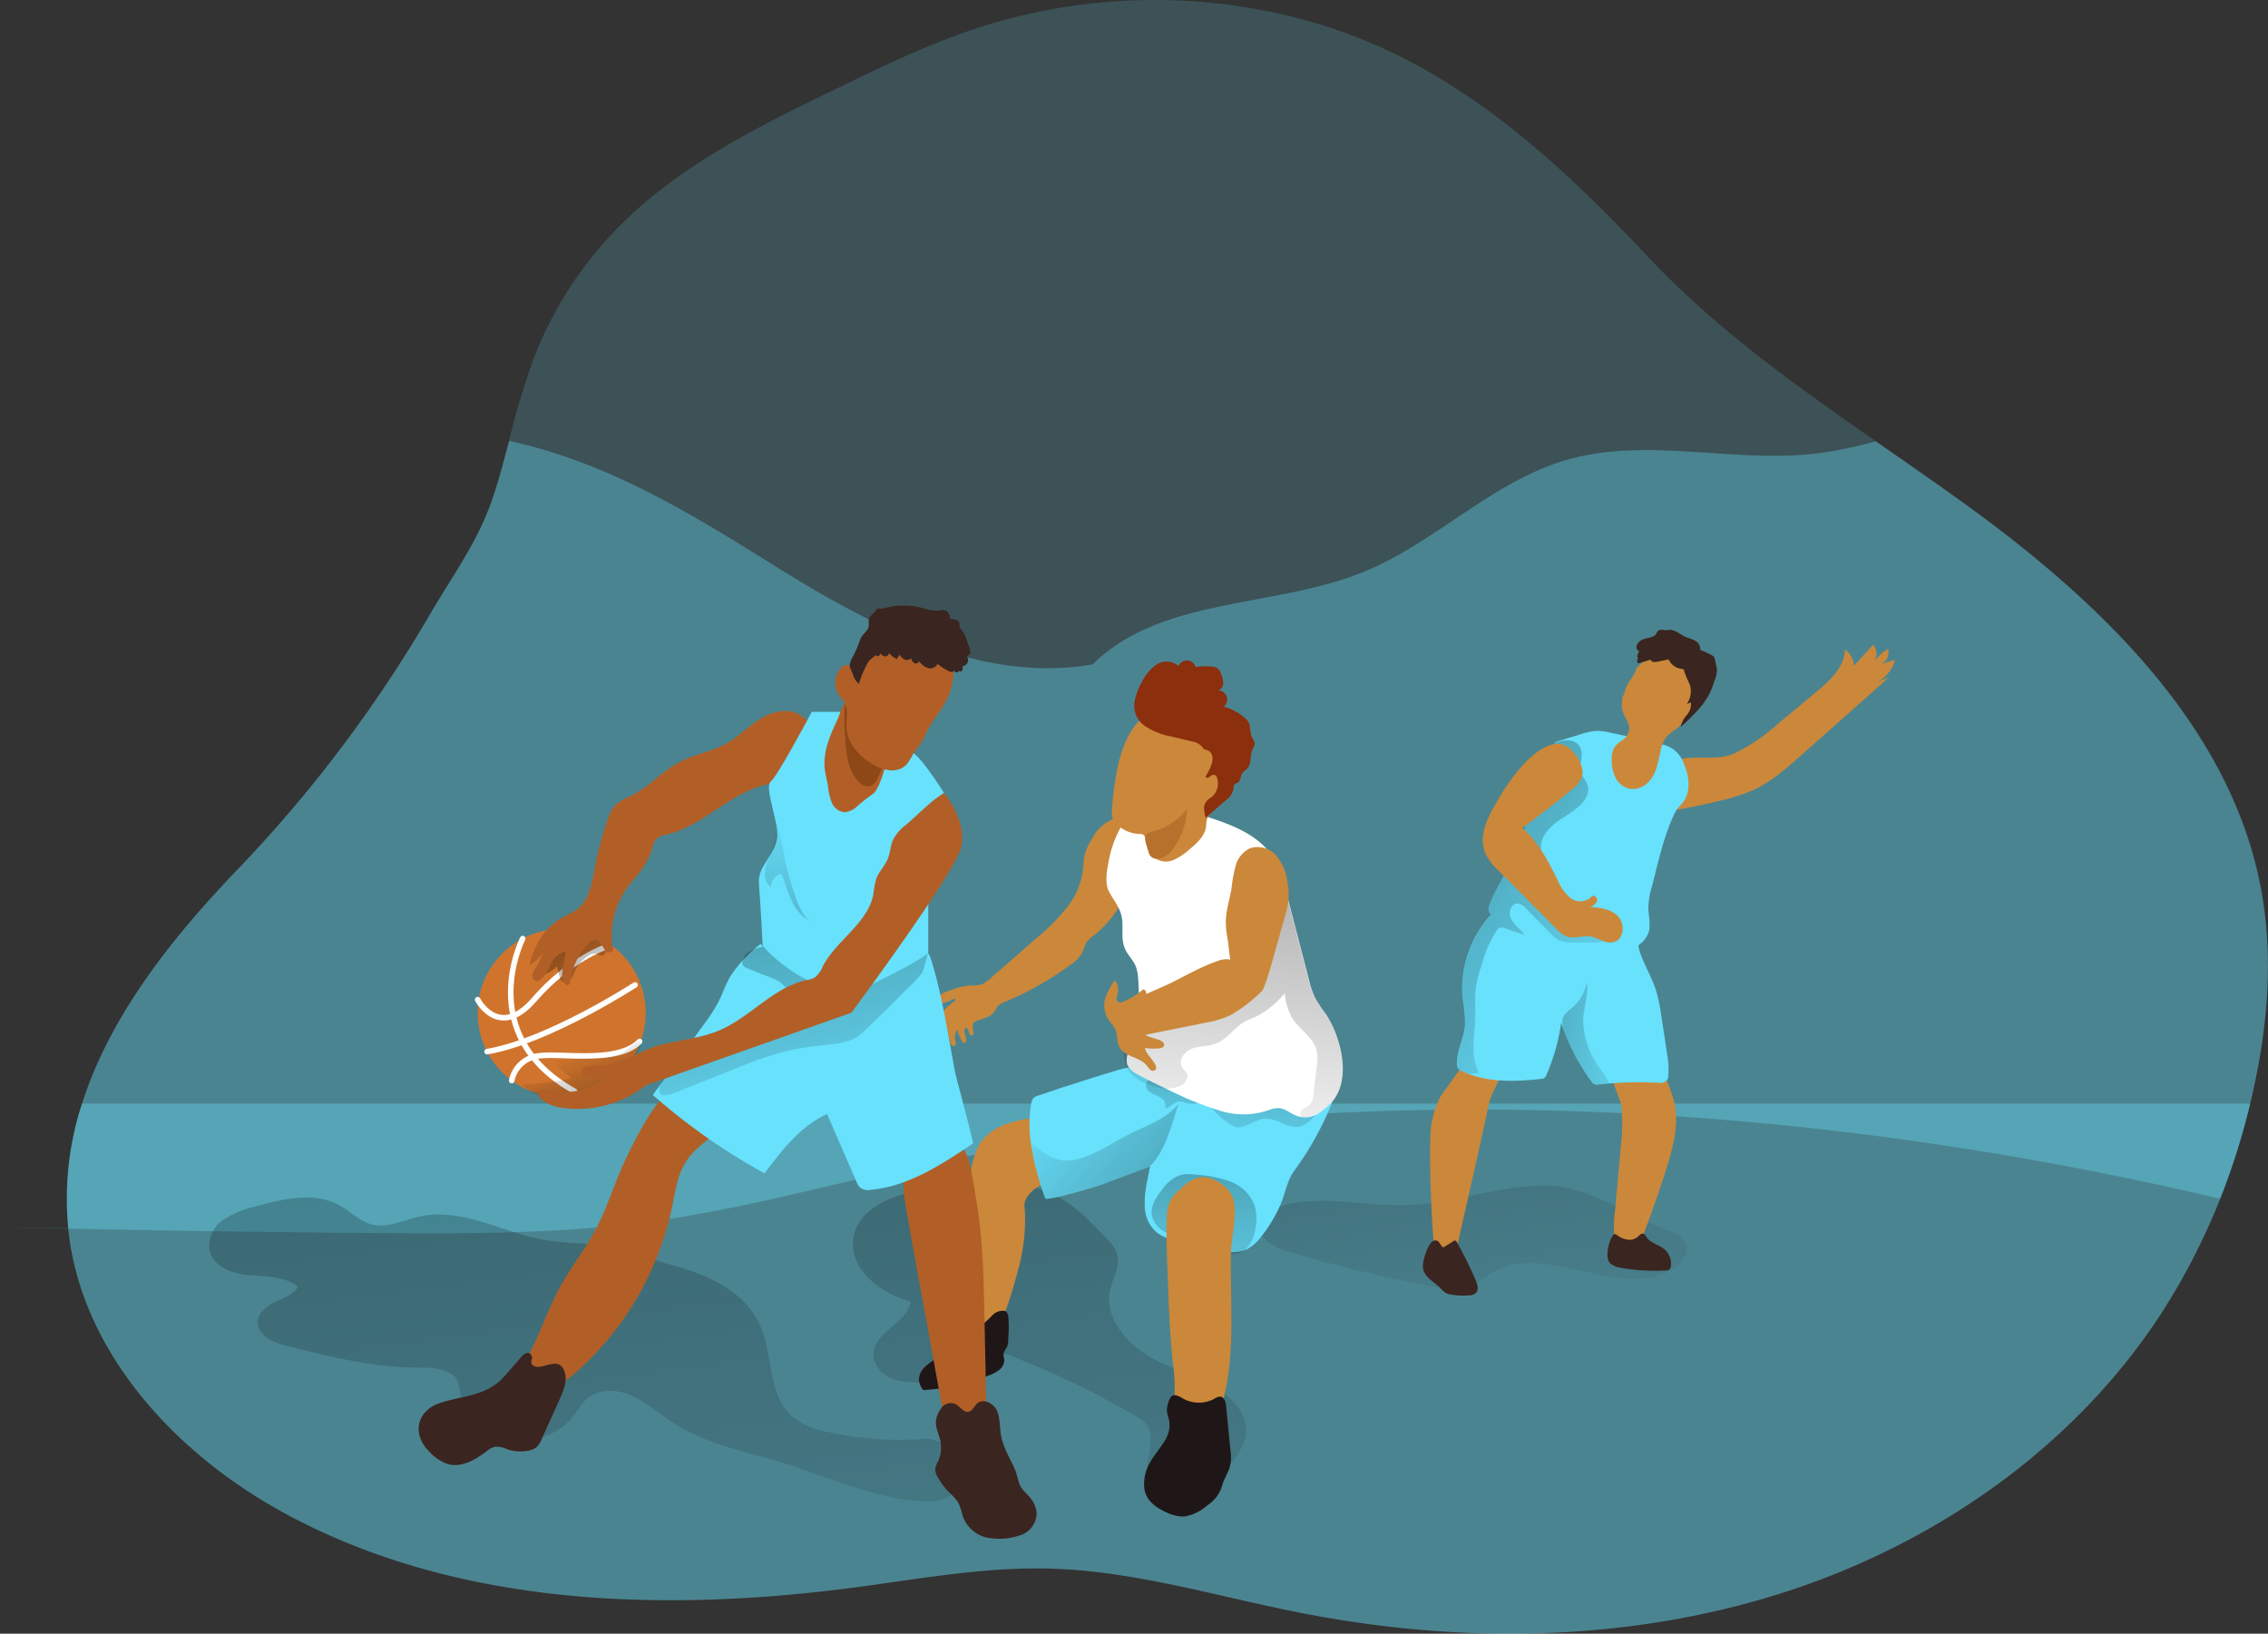 <svg id="Layer_1" data-name="Layer 1" xmlns="http://www.w3.org/2000/svg" xmlns:xlink="http://www.w3.org/1999/xlink" viewBox="0 0 408.07 293.92"><rect x="0" y="0" width="408.07" height="293.92" fill="#333333" stroke="none"/><defs><linearGradient id="linear-gradient" x1="241.86" y1="210.69" x2="262.98" y2="70.47" gradientTransform="matrix(1, 0, 0, -1, 0, 352)" gradientUnits="userSpaceOnUse"><stop offset="0.01"/><stop offset="0.08" stop-opacity="0.69"/><stop offset="0.21" stop-opacity="0.32"/><stop offset="1" stop-opacity="0"/></linearGradient><linearGradient id="linear-gradient-2" x1="161.07" y1="248.05" x2="193.73" y2="-6.48" xlink:href="#linear-gradient"/><linearGradient id="linear-gradient-3" x1="78.38" y1="237.22" x2="111" y2="-17.02" xlink:href="#linear-gradient"/><linearGradient id="linear-gradient-4" x1="218.27" y1="149.35" x2="214.2" y2="108.94" xlink:href="#linear-gradient"/><linearGradient id="linear-gradient-5" x1="210.2" y1="128.79" x2="210.01" y2="80.92" xlink:href="#linear-gradient"/><linearGradient id="linear-gradient-6" x1="219.34" y1="183.38" x2="213.63" y2="110.29" xlink:href="#linear-gradient"/><linearGradient id="linear-gradient-7" x1="127.52" y1="181.96" x2="142.09" y2="110.83" xlink:href="#linear-gradient"/><linearGradient id="linear-gradient-8" x1="102.04" y1="120.85" x2="97.25" y2="134.27" xlink:href="#linear-gradient"/><linearGradient id="linear-gradient-9" x1="92.67" y1="155.92" x2="105.63" y2="141.37" xlink:href="#linear-gradient"/><linearGradient id="linear-gradient-10" x1="216.24" y1="96.91" x2="179.45" y2="128.07" xlink:href="#linear-gradient"/><linearGradient id="linear-gradient-11" x1="135.88" y1="130.16" x2="134.76" y2="179.72" xlink:href="#linear-gradient"/><linearGradient id="linear-gradient-12" x1="235.71" y1="182.41" x2="292.4" y2="141.49" xlink:href="#linear-gradient"/><linearGradient id="linear-gradient-13" x1="255.86" y1="142.28" x2="292.84" y2="134.58" xlink:href="#linear-gradient"/></defs><title>6</title><path d="M398.82,225.29q-.22,1-.48,2.07a128,128,0,0,1-5.4,17.1,115.6,115.6,0,0,1-10.38,20.3c-15.79,24.48-41.17,42.08-69,50.81s-57.85,9-86.43,3.32c-14.94-2.95-29.69-7.5-44.91-7.89-11.52-.3-23,1.8-34.38,3.32-35.08,4.68-72.46,3.54-103.49-13.46C24.9,290.2,8,271.93,5.76,249.86v-.08a54.94,54.94,0,0,1,2.48-22.45c5.06-15.9,16.37-30,27.78-41.89A243.19,243.19,0,0,0,71,139c4.32-7.37,8.77-13.21,11.42-21.58,1-3.07,1.8-6.19,2.63-9.3a147.64,147.64,0,0,1,4.47-14.86A68.67,68.67,0,0,1,105,69.42c10.93-11,25.21-18,39.2-24.77,8.19-4,16.41-7.94,25.05-10.78a103.18,103.18,0,0,1,61.54-.74,93.47,93.47,0,0,1,16,6.54C263.34,48.27,277.1,61.28,290,75c12.12,12.92,26.56,23.14,41.07,33.24,6.37,4.43,12.76,8.84,19,13.44,23,17.08,45.14,39,50.32,67.24C402.55,200.93,401.5,213.37,398.82,225.29Z" transform="translate(6.52 -28.8)" fill="#68e1fd" opacity="0.18" style="isolation:isolate"/><path d="M398.82,225.29q-.22,1-.48,2.07a128,128,0,0,1-5.4,17.1c-78.08-18.36-160.19-22.19-238.51-5-14.34,3.15-28.56,7-43.1,9-16.58,2.33-33.39,2.31-50.13,2.18q-27.71-.22-55.41-.8c-27.7-.57,0,0,0-.08a54.94,54.94,0,0,1,2.48-22.45c5.06-15.9,16.37-30,27.78-41.89a243.19,243.19,0,0,0,35-46.41c4.32-7.37,8.77-13.21,11.42-21.58,1-3.07,1.8-6.19,2.63-9.3l.47.1c17.86,4,32.68,13.25,48,22.81,17.12,10.65,36.64,20.71,56.5,17.3,12.38-12.24,32.69-10.07,48.81-16.67,12.89-5.27,23.08-16.24,36.45-20.12,14.36-4.16,29.78.55,44.63-1.12a72.22,72.22,0,0,0,11-2.24c6.37,4.43,12.76,8.84,19,13.44,23,17.08,45.14,39,50.32,67.24C402.55,200.93,401.5,213.37,398.82,225.29Z" transform="translate(6.52 -28.8)" fill="#68e1fd" opacity="0.35" style="isolation:isolate"/><path d="M398.34,227.36a121.61,121.61,0,0,1-15.78,37.4c-15.79,24.48-41.17,42.08-69,50.81s-57.85,9-86.43,3.32c-14.94-2.95-29.69-7.5-44.91-7.89-11.52-.3-23,1.8-34.38,3.32-35.08,4.68-72.46,3.54-103.49-13.46-19.47-10.67-36.35-29-38.6-51.05a54.94,54.94,0,0,1,2.48-22.45Z" transform="translate(6.52 -28.8)" fill="#68e1fd" opacity="0.35" style="isolation:isolate"/><path d="M246.41,245.63c-7.78.2-15.82-2.16-23.18.38-1.31.45-2.69,1.18-3.14,2.5-.89,2.62,2.38,4.61,5,5.41a240.37,240.37,0,0,0,27.51,6.6,10.57,10.57,0,0,0,4.23.16c2-.47,3.53-2,5.3-3,9.41-5.38,22.08,4.73,31.75-.17,2-1,3.82-3.38,2.74-5.34a5.17,5.17,0,0,0-3-2c-7-2.57-14.23-7.93-21.68-8.08C263.33,241.91,255,245.41,246.41,245.63Z" transform="translate(6.52 -28.8)" fill="url(#linear-gradient)"/><path d="M201.19,273.36c-4.67-2.48-9.08-7.26-8-12.43.48-2.21,1.94-4.38,1.3-6.54a7.15,7.15,0,0,0-1.86-2.71c-2.58-2.76-5.23-5.55-8.51-7.42-7.09-4-15.87-3.07-23.89-1.64-5.59,1-12.28,3.28-13.2,8.88s4.84,10,10.29,11.46c-.59,3.91-6.52,5.45-6.69,9.4-.09,2,1.58,3.82,3.49,4.55a14.78,14.78,0,0,0,6.06.51l7.06-.39a4.81,4.81,0,0,0,3.4-1.08c1-1,1-2.86,2.31-3.44a3.28,3.28,0,0,1,2.51.27A156.22,156.22,0,0,1,196,282.54c3.88,2.21,4.85,2.49,4.39,6.8-.22,2.11-1.24,3.88.34,5.82,5,6.23,17.64-3.08,16.93-9.56C216.86,278.48,206.34,276.1,201.19,273.36Z" transform="translate(6.52 -28.8)" fill="url(#linear-gradient-2)"/><path d="M160,287.64a59,59,0,0,1-17.63-1.24,14.23,14.23,0,0,1-6.34-2.73c-4.42-3.85-3.41-10.92-5.74-16.3-2.77-6.4-9.66-9.28-16-11-3.35-.89-6.47-2.45-9.82-3.14-4.31-.89-8.77-.59-13.1-1.37C83.83,250.5,76.52,246,69,247.66c-2.89.63-5.79,2.16-8.66,1.42-2.15-.56-3.77-2.31-5.71-3.39-4.59-2.56-10.27-1.21-15.33.21a16.67,16.67,0,0,0-5.74,2.43,5.64,5.64,0,0,0-2.37,5.44c.68,3,4.21,4.21,7.23,4.46s6.39.14,8.68,2.14c-1,1.37-2.67,2-4.17,2.7s-3.05,2-3.08,3.65c0,2.38,2.79,3.6,5.1,4.19,7.69,1.93,15.47,3.88,23.4,3.94,2.45,0,5.2,0,7,1.66,1.12,1.08,2.42,11.34.8,11.08,7.34,1.15,16.28,1.7,20.7-4.27a22.54,22.54,0,0,1,2-2.66c2.06-2,5.46-2,8.12-.84s4.84,3.1,7.24,4.7c5.11,3.39,11.15,5,17.07,6.57,8.63,2.28,20.8,8.13,29.67,7.81C169.52,298.63,166.83,287.64,160,287.64Z" transform="translate(6.52 -28.8)" fill="url(#linear-gradient-3)"/><path d="M180.89,229.45c-1.57.45-3.23.71-4.82,1.11-2.89.72-5.52,2.19-6.81,5a17.6,17.6,0,0,0-1.2,4.61,87.92,87.92,0,0,0-.31,25.25,23.55,23.55,0,0,1,.27,2.65c0,1.07,0,2.44.84,2.66a1.53,1.53,0,0,0,1.08-.26,13.14,13.14,0,0,0,2.28-1.56,3.79,3.79,0,0,0,.75-.8,5.13,5.13,0,0,0,.52-1.05,76.94,76.94,0,0,0,3.08-9.47,33.81,33.81,0,0,0,1.31-11,4.54,4.54,0,0,1,0-1.56c.46-1.61,2.44-3,4-3.48l3.56-1.07a1.81,1.81,0,0,0,1.44-2.53,28.91,28.91,0,0,0-3.14-9.7A12.31,12.31,0,0,1,180.89,229.45Z" transform="translate(6.52 -28.8)" fill="#cb883a"/><path d="M233.37,226.59a55,55,0,0,1-7,12.81c-1.33,1.81-1.59,4-2.49,6.09a26,26,0,0,1-3.51,5.84,7.68,7.68,0,0,1-2.51,2.2,6.08,6.08,0,0,1-2.26.53,17,17,0,0,1-4.38-.39,50.36,50.36,0,0,1-7.13-1.92,8.79,8.79,0,0,1-2.34-1.1,6.31,6.31,0,0,1-2.29-4.55,19,19,0,0,1,.51-5.2c.33-1.74.09-.49.43-2.23l-.26.1c-2.51,1-4.71,1.75-8.24,3.11-.89.34-10.14,3.12-10.36,2.5a51.58,51.58,0,0,1-2.44-9.06,23.68,23.68,0,0,1-.12-7.79c.28-1.54.7-1.41,2.27-1.94,1.42-.48,2.85-1,4.27-1.42,2.86-.93,5.72-1.83,8.6-2.7a20.31,20.31,0,0,1,3.77-.83,8,8,0,0,1,4,.54c2.34,1,4.82.68,7.41.7a176.53,176.53,0,0,1,22.85,1.82,2.2,2.2,0,0,1,1,.3C233.94,224.55,233.71,225.72,233.37,226.59Z" transform="translate(6.52 -28.8)" fill="#68e1fd"/><path d="M206.24,227a4.91,4.91,0,0,0,2.11.41,3.8,3.8,0,0,0,.77-.24,2.34,2.34,0,0,1,1.94.58,18.77,18.77,0,0,1,1.45,1.51,15.61,15.61,0,0,0,2.27,1.78,3.4,3.4,0,0,0,1,.52,2.63,2.63,0,0,0,1.52-.12c1.33-.44,2.53-1.34,3.93-1.37,2.75-.06,4.82,2.83,7.46.73a15.51,15.51,0,0,0,3.61-4.13,8.75,8.75,0,0,1-6.53,1.05,50.54,50.54,0,0,1-6.48-2,71.82,71.82,0,0,0-11.43-2.37c-1.4-.21-2.77-.62-4.18-.8a6.05,6.05,0,0,0-2.08,0c-.5.13-1.57.5-1.82.94a1.48,1.48,0,0,0,.66,1.82c.58.41,1.29.58,1.89,1a1.57,1.57,0,0,1,.8,1.78c.76.17,1.31-.75,2.05-1A1.92,1.92,0,0,1,206.24,227Z" transform="translate(6.52 -28.8)" fill="url(#linear-gradient-4)"/><path d="M219.19,245.6a7.48,7.48,0,0,0-4.43-4.26,21.92,21.92,0,0,0-6.2-1.21,7.27,7.27,0,0,0-2.75.08,7,7,0,0,0-3.26,2.66c-1.06,1.34-2.12,2.94-1.82,4.62a4.42,4.42,0,0,0,2.44,3,17.12,17.12,0,0,0,3.77,1.22c2.52.64,6.52,3.25,9.14,2.64C219.37,253.58,220.07,248.21,219.19,245.6Z" transform="translate(6.52 -28.8)" fill="url(#linear-gradient-5)"/><path d="M204.5,273.91a30.78,30.78,0,0,1,.17,7.79c-.2,1.33-.59,2.75,0,4,.86,1.91,3.67,2.21,5.42,1.06s2.63-3.23,3.23-5.24c1.7-5.8,1.78-11.89,1.69-17.89,0-3-.13-6.07-.07-9.1.05-2.82.83-5.54.68-8.37a6.09,6.09,0,0,0-.42-2.15,6,6,0,0,0-3-2.8,5.18,5.18,0,0,0-2.53-.65,6.42,6.42,0,0,0-3.62,2,7.83,7.83,0,0,0-2,2.25,7.92,7.92,0,0,0-.64,3.4c-.16,4.07.13,8.22.26,12.32Q203.84,267.22,204.5,273.91Z" transform="translate(6.52 -28.8)" fill="#cb883a"/><path d="M204.23,280a1.2,1.2,0,0,1,1.06-.11,5.7,5.7,0,0,1,1.1.56,5.89,5.89,0,0,0,5.59,0,1.88,1.88,0,0,1,1.06-.38c.73.07,1,1,1.06,1.74l.77,8a7.07,7.07,0,0,1-.14,3c-.43,1.25-1.12,2.24-1.44,3.54a6.28,6.28,0,0,1-2.59,3.28,8.24,8.24,0,0,1-4.06,2,6.83,6.83,0,0,1-3.26-.73c-1.86-.82-3.71-2.11-4-4.26a7.51,7.51,0,0,1,1-4.68c1.46-2.72,4.24-4.63,3.36-8a8.44,8.44,0,0,1-.31-1.32,4.66,4.66,0,0,1,.38-1.84,1.85,1.85,0,0,1,.36-.66Z" transform="translate(6.52 -28.8)" fill="#1f1717"/><path d="M193.66,176.19a7.44,7.44,0,0,0-3.59,3.35,10.28,10.28,0,0,0-1.47,3.21c-.21.94-.19,1.92-.31,2.87a13.15,13.15,0,0,1-2.41,5.87,35.67,35.67,0,0,1-6.1,6.24l-3.39,3-4.13,3.58a10.22,10.22,0,0,1-1.91,1.49,5,5,0,0,1-2.21.28,10.78,10.78,0,0,0-3.22.74,9.91,9.91,0,0,0-3.49,1.76.37.37,0,0,0-.17.29c0,.13.14.23.27.28a2.7,2.7,0,0,0,1.73.09,7,7,0,0,0,1.64-.66c.16-.08.39-.13.47,0s-.05.27-.16.36a13.72,13.72,0,0,0-2,1.73,1.86,1.86,0,0,0-.25.6,7.8,7.8,0,0,0-.75,2.46,6.7,6.7,0,0,0,.58,3.12.55.55,0,0,0,.26.32c.21.09.45-.12.5-.35a1.79,1.79,0,0,0-.07-.69,4.63,4.63,0,0,1,.41-2.29,14.48,14.48,0,0,0,.55,2.43,1.07,1.07,0,0,0,.42.67.36.36,0,0,0,.25.06.44.44,0,0,0,.34-.41,2.82,2.82,0,0,0-.09-.57,2.86,2.86,0,0,1,.32-2,9.23,9.23,0,0,0,.91,2.12c.09.15.21.31.38.31a.35.35,0,0,0,.32-.29,1.14,1.14,0,0,0,0-.45L167,214.4a.94.94,0,0,1,0-.41.33.33,0,0,1,.28-.26c.19,0,.3.2.38.37l.27.66a.52.52,0,0,0,.23.31.35.35,0,0,0,.44-.22,1.28,1.28,0,0,0,0-.55l-.09-.7a1.23,1.23,0,0,1,0-.54c.17-.53,1.35-.79,1.83-1a4,4,0,0,0,2.1-1.26,9.12,9.12,0,0,1,.6-1,3,3,0,0,1,1.21-.74,57.59,57.59,0,0,0,11.8-6.65,6.49,6.49,0,0,0,2.19-2.29,15.69,15.69,0,0,1,.77-1.85,6.13,6.13,0,0,1,1.57-1.39,20.39,20.39,0,0,0,4.26-4.95,23.53,23.53,0,0,0,2.79-4.87,23.39,23.39,0,0,0,1.06-5.17c.18-1.42,1.21-4.2-.17-5.37C197.46,175.59,194.91,175.77,193.66,176.19Z" transform="translate(6.52 -28.8)" fill="#cb883a"/><path d="M233.13,227.06a10.21,10.21,0,0,1-1.32,1.22,8.81,8.81,0,0,1-1.36,1,4.45,4.45,0,0,1-2.82.49,5,5,0,0,1-1-.28c-1.07-.44-2-1.31-3.16-1.34a4.68,4.68,0,0,0-1.52.31,14.11,14.11,0,0,1-9.21.09,59.85,59.85,0,0,1-9.2-3.77l-.28-.13c-1.76-.83-3.51-1.67-5.2-2.63a3.55,3.55,0,0,1-1.78-1.7,3.94,3.94,0,0,1,.33-2.53,29.43,29.43,0,0,0,1.19-4.42,30.16,30.16,0,0,0,.44-8.74,7.19,7.19,0,0,0-.39-1.94c-.48-1.2-1.53-2.11-2-3.31-.63-1.51-.32-3.23-.44-4.86-.18-2.39-1.52-3.52-2.47-5.49-.69-1.45-.31-3.6,0-5.19a19.94,19.94,0,0,1,5.22-10.32,3,3,0,0,1,1.55-1,3.15,3.15,0,0,1,1.49.22l8.73,2.77c4.72,1.5,9.82,3.27,12.54,7.42a22.11,22.11,0,0,1,2.47,6.52l.06.24q2,7.71,4,15.42a16.82,16.82,0,0,0,1.09,3.23,28.44,28.44,0,0,0,2,3C234.71,215.32,236.75,222.88,233.13,227.06Z" transform="translate(6.52 -28.8)" fill="#fff"/><path d="M233.13,227.06a10.21,10.21,0,0,1-1.32,1.22,8.81,8.81,0,0,1-1.36,1,4.45,4.45,0,0,1-2.82.49.68.68,0,0,1-.18-.29,1.15,1.15,0,0,1,.59-1.22,6,6,0,0,0,1.2-.81,3,3,0,0,0,.56-1.68c.2-1.7.4-3.4.59-5.1a7.92,7.92,0,0,0,0-2.83c-.58-2.49-3.25-3.86-4.54-6.07a12.09,12.09,0,0,1-1.22-4.28,17,17,0,0,1-4.73,4c-.82.41-1.7.68-2.49,1.13-1.89,1.09-3.15,3.16-5.19,3.94-1.34.53-2.86.41-4.22.89s-2.58,2.05-1.87,3.31c.34.59,1.07,1.06,1,1.74-.2,1.67-2.25,2.17-3.89,2.14a6.24,6.24,0,0,1-1.36-.16c-2.12-.55-4.36-1.4-5.51-3.4a7.52,7.52,0,0,1-.17-6.11,2.54,2.54,0,0,1,.64-1.14,2.6,2.6,0,0,1,.94-.47l.34-.09c7.71-2,15.54-5.47,20-12.07,2.5-3.7,3.86-8.26,6.81-11.52q2,7.71,4,15.42a16.82,16.82,0,0,0,1.09,3.23,28.44,28.44,0,0,0,2,3C234.71,215.32,236.75,222.88,233.13,227.06Z" transform="translate(6.52 -28.8)" fill="url(#linear-gradient-6)"/><path d="M214.25,197.12c.05.35.11.71.18,1.06s.32,3.22.44,3.25a4.42,4.42,0,0,0-2.46.32c-3.63,1.26-6.76,3.33-10.28,4.82-2.13.91-4.21,1.89-6.26,3a3.19,3.19,0,0,0-1.18.87,2.77,2.77,0,0,0,0,2.62c.41,1,.84,1.83,2,2.07a7.59,7.59,0,0,0,3-.18l10.57-2.13a18.37,18.37,0,0,0,4.59-1.36,27.76,27.76,0,0,0,5.72-4.4c.7-.95,2.37-7.25,2.69-8.39l1.38-4.88a17.65,17.65,0,0,0,.68-3.13,12.48,12.48,0,0,0-.18-3.11,9.33,9.33,0,0,0-2-4.79,4.46,4.46,0,0,0-4.77-1.34,4.92,4.92,0,0,0-2.57,3.15,28.7,28.7,0,0,0-.75,4.12c-.37,2.18-1.14,4.37-1,6.61A15.32,15.32,0,0,0,214.25,197.12Z" transform="translate(6.52 -28.8)" fill="#cb883a"/><path d="M193,212.36a10,10,0,0,1,1.11,1.55c.5,1.05.26,2.36.84,3.38,1,1.7,3.6,1.66,4.83,3.18a3.9,3.9,0,0,0,.67.79.7.7,0,0,0,.94,0,.8.8,0,0,0,0-.79c-.48-1.14-1.64-1.93-1.91-3.13a10.57,10.57,0,0,0,2.45.08c.4,0,.89-.16,1-.55s-.36-.77-.78-.93c-1.19-.46-2.64-.61-3.4-1.64l4-2.71a1.25,1.25,0,0,0,.72-1c0-.47-.67-.8-1.21-.8-1.68,0-3.15,1.22-4.83,1.31a7.81,7.81,0,0,1,1.67-1.91c.57-.63.93-1.66.35-2.29a.33.33,0,0,0-.14-.1.42.42,0,0,0-.3.12,12.46,12.46,0,0,1-3.53,2.13,1,1,0,0,1-.63.1.75.75,0,0,1-.46-.76,4.87,4.87,0,0,1,.2-.92,2.87,2.87,0,0,0-.37-2.16c-.33-.51-1.74,2.61-1.83,2.92A4.8,4.8,0,0,0,193,212.36Z" transform="translate(6.52 -28.8)" fill="#cb883a"/><path d="M194.76,166a53.09,53.09,0,0,0-1.18,8.32,4.23,4.23,0,0,0,0,1.42,3.24,3.24,0,0,0,.88,1.39,6.12,6.12,0,0,0,4,1.71,1.17,1.17,0,0,1,.73.15,1,1,0,0,1,.33.47c.54,1.3.71,2.88,1.81,3.75a3.41,3.41,0,0,0,3.23.33,10.19,10.19,0,0,0,2.84-1.84c1.38-1.14,2.86-2.45,3.09-4.23a8.56,8.56,0,0,1,.14-1.24,4.28,4.28,0,0,1,1.13-1.62,14.28,14.28,0,0,0,4-8.18,9,9,0,0,0-3.47-8.12,12,12,0,0,0-5.15-1.78,15.24,15.24,0,0,0-4.86-.09C197.76,157.28,195.79,162,194.76,166Z" transform="translate(6.52 -28.8)" fill="#cb883a"/><path d="M197.63,155a4.41,4.41,0,0,0,1.67,4.29,12.38,12.38,0,0,0,4.88,2l3.81.92a2.87,2.87,0,0,1,1.83,1,1.57,1.57,0,0,0,.3.38,1.5,1.5,0,0,0,.51.15,1.45,1.45,0,0,1,1,1.23,3.23,3.23,0,0,1-.27,1.62,9.63,9.63,0,0,1-1,1.94c.12.28.55.22.8,0a1,1,0,0,1,.82-.34.78.78,0,0,1,.47.53,3.21,3.21,0,0,1-1.07,3.57,2.5,2.5,0,0,0-1.26,1.58c-.06.23.16,2.21.37,2L214,172.8a3.43,3.43,0,0,0,1.44-2.14,1.07,1.07,0,0,1,.2-.8,1.46,1.46,0,0,1,.48-.21c.59-.28.51-1.16.87-1.71.22-.35.62-.55.9-.86.84-.91.42-2.43,1-3.55a2.8,2.8,0,0,0,.32-.73c.1-.58-.38-1.08-.56-1.63-.5-1.59.12-2.1-1.3-3.3a9.84,9.84,0,0,0-3.67-1.94,1.65,1.65,0,0,0-1.12-2.92,1.26,1.26,0,0,0,1-1.19,3.9,3.9,0,0,0-.33-1.65,2.31,2.31,0,0,0-.7-1.13,2,2,0,0,0-1-.31,11.06,11.06,0,0,0-2.93.08,1.63,1.63,0,0,0-3.07-.18,3.29,3.29,0,0,0-4-.24,8.25,8.25,0,0,0-2.71,3.34A10.27,10.27,0,0,0,197.63,155Z" transform="translate(6.52 -28.8)" fill="#8b2f0c"/><path d="M174.88,265.54c-.1-.47-.29-.8-.6-.89a2.57,2.57,0,0,0-2.24.77,15,15,0,0,1-1.8,1.67.74.74,0,0,1-.67.16c-.27-.1-.37-.42-.58-.61a1,1,0,0,0-1.32.24,4.42,4.42,0,0,0-.62,1.34,9.82,9.82,0,0,1-.91,1.69,4.72,4.72,0,0,1-.65.89,6.27,6.27,0,0,1-1.59,1,20.42,20.42,0,0,0-2.28,1.62,9,9,0,0,0-2,1.58,3,3,0,0,0-.78,2.27,3.58,3.58,0,0,0,.56,1.37.47.47,0,0,0,.21.23.62.62,0,0,0,.33,0,37.57,37.57,0,0,0,11.68-2.7,5.85,5.85,0,0,0,1.75-1,2.28,2.28,0,0,0,.81-1.77,3.69,3.69,0,0,1-.13-1.19,4.21,4.21,0,0,1,.55-.94,3.5,3.5,0,0,0,.29-1.72A20.66,20.66,0,0,0,174.88,265.54Z" transform="translate(6.52 -28.8)" fill="#1f1717"/><path d="M160.77,269.76l2.31,12.72a10.93,10.93,0,0,0,1.24,3.94,3.73,3.73,0,0,0,3.45,1.89c2.62-.36,3.23-3.83,3.17-6.47l-.34-16.45c-.14-7.08-.29-14.2-1.55-21.18-.44-2.41-1.07-8.81-3.33-9.86-1.59-.75-6.18.91-7.5,2.05-3.35,2.9-2,8.07-1.35,11.84C158.12,255.42,159.47,262.59,160.77,269.76Z" transform="translate(6.52 -28.8)" fill="#b15f27"/><path d="M106.25,236.93c-2.13,4.35-3.44,9.09-5.74,13.35-1.82,3.37-4.22,6.38-6.08,9.72-3.6,6.47-5.27,14.27-10.73,19.27-.61.56-1.33,1.33-1,2.1s1.33.81,2.12.69c5.12-.76,9.62-3.83,13.4-7.36a55,55,0,0,0,16.21-28.85c.59-2.9,1-6,2.69-8.39,2.45-3.55,7.27-5.23,8.9-9.22a2.86,2.86,0,0,0,.27-1.47c-.41-3-8.54-4.42-10.8-3C111.58,226.15,108.19,232.93,106.25,236.93Z" transform="translate(6.52 -28.8)" fill="#b15f27"/><path d="M168.53,234.54c-5.63,3.78-11.58,7.68-18.33,8.32a2.52,2.52,0,0,1-1.91-.35,2.71,2.71,0,0,1-.69-1.07l-5.31-12.21c-4.76,2.15-8.11,6.49-11.25,10.66a111.37,111.37,0,0,1-20.1-14.09l9.18-12.7a31.08,31.08,0,0,0,2.57-3.95c.79-1.53,1.32-3.19,2.19-4.68a23.82,23.82,0,0,1,5.47-5.86c1.45,2.2,4.52,2.37,7.12,2.79,2.36.37,4.66,1.12,7,1.38,4.7.51,9.1-1,13.47-2.47,2.43-.82,2.61-.45,3.33,2,.65,2.15,1.16,4.34,1.64,6.54.93,4.33,1.62,8.71,2.46,13.06C165.61,223,168.71,234.42,168.53,234.54Z" transform="translate(6.52 -28.8)" fill="#68e1fd"/><path d="M127.93,200.28c-.47.38-1.08,1.49-.82,2.09a1.55,1.55,0,0,0,.9.67l4.33,1.72a6.78,6.78,0,0,1,1.59.8,18.33,18.33,0,0,1,1.84,2c1.29,1.3,3.22,1.87,4.39,3.28-.73-.88-7,1.61-8,1.92-2.77.84-5.46,2-8.16,3.12a30.56,30.56,0,0,0-8.9,4.89c-.93.81-2.94,2.59-3,3.93-.15,2.17,2.85.68,4,.21l10.26-4.06a61,61,0,0,1,9.11-3.07c2.51-.56,5.07-.81,7.62-1.12a11,11,0,0,0,4.39-1.18,11.38,11.38,0,0,0,2-1.66c2.4-2.29,4.79-4.61,7.07-7a19.67,19.67,0,0,0,2.84-3,19,19,0,0,0,1-3.61c-5.44,2.22-11.36,1.32-17,.44C139.57,200,131.33,197.53,127.93,200.28Z" transform="translate(6.52 -28.8)" fill="url(#linear-gradient-7)"/><circle cx="101.06" cy="182.25" r="15.12" fill="#d0742d"/><path d="M87.52,197.66S78.68,215,96.87,225.14" transform="translate(6.52 -28.8)" fill="none" stroke="#fff" stroke-linecap="round" stroke-miterlimit="10"/><path d="M79.42,208.65s3.83,7.32,10.16,0,13-9.51,13-9.51" transform="translate(6.52 -28.8)" fill="none" stroke="#fff" stroke-linecap="round" stroke-miterlimit="10"/><path d="M107.74,206s-15.65,10.15-26.62,12" transform="translate(6.52 -28.8)" fill="none" stroke="#fff" stroke-linecap="round" stroke-miterlimit="10"/><path d="M85.55,223.2a5.58,5.58,0,0,1,4.71-4.42c4.11-.63,14.32,1.46,18.3-2.61" transform="translate(6.52 -28.8)" fill="none" stroke="#fff" stroke-linecap="round" stroke-miterlimit="10"/><path d="M100.25,219.16l-5,.14c-.6,0-1.35.16-1.48.74s.31.89.68,1.21l1.78,1.51a40.06,40.06,0,0,1-8.72,1.11c.86,1.37,2.56,1.95,4.15,2.27a25.27,25.27,0,0,0,4.24.49,11,11,0,0,0,4.54-.63,14,14,0,0,0,3.67-2.5,15.7,15.7,0,0,0,3.39-3.56c.31-.5,1.81-3.48,1-3.77-.49-.18-2.46,1.79-3,2.05A12.41,12.41,0,0,1,100.25,219.16Z" transform="translate(6.52 -28.8)" fill="url(#linear-gradient-8)"/><path d="M93.67,202.68l.54,2a1.52,1.52,0,0,0,.28.62,1.12,1.12,0,0,0,1.57-.12,5.18,5.18,0,0,0,.82-1.56,6.56,6.56,0,0,1,2.43-2.86,1.82,1.82,0,0,1,1.49-.37c.34.1.65.38,1,.36.66,0,.84-.91.83-1.57,0-1-.21-2.23-1.16-2.54a2.11,2.11,0,0,0-1,0c-3.24.52-5.8,2.92-8.06,5.29-.34.36-1.94,1.72-1,2.2A6.25,6.25,0,0,0,93.67,202.68Z" transform="translate(6.52 -28.8)" fill="url(#linear-gradient-9)"/><path d="M89.84,199.3a11.08,11.08,0,0,1,4.79-5.41,19.92,19.92,0,0,0,2.77-1.57c2.1-1.67,2.57-4.6,3.06-7.24a62.25,62.25,0,0,1,2.42-9,6.5,6.5,0,0,1,1.27-2.41A9.29,9.29,0,0,1,107,172c3.18-1.54,5.56-4.41,8.69-6.06,2.73-1.45,5.91-1.92,8.6-3.44,2.28-1.3,4.09-3.29,6.36-4.6s5.39-1.8,7.35-.05c1.06.94,2.58.3,4,.66.65,1.7-.34,3.55-1.38,5q-1.31,1.86-2.78,3.6a7.67,7.67,0,0,1-2,1.81,12,12,0,0,1-3.88.92c-6.81,1.19-11.76,7.52-18.49,9.09a3.68,3.68,0,0,0-2,.91,3.74,3.74,0,0,0-.57,1.35,13.58,13.58,0,0,1-1.93,4c-.79,1.12-1.74,2.11-2.55,3.21a15,15,0,0,0-2.78,10.6c.32.23.11,1-.26,1.12a1,1,0,0,1-1-.33,4.82,4.82,0,0,1-.6-1A1.7,1.7,0,0,0,101,198c-.72-.28-1.47.34-2,.94a12,12,0,0,0-2.59,4.84c-.14.6-.22,1.23-.4,1.82-.07.22-.2.47-.43.46a.46.46,0,0,1-.25-.1c-.86-.61-.76-1.9-.58-2.94l.55-3.06a3.87,3.87,0,0,0-2.33,1.6c-.4.6-.61,1.31-1,2A5.78,5.78,0,0,1,90.76,205a1.21,1.21,0,0,1-.58.33.88.88,0,0,1-.92-1,3.05,3.05,0,0,1,.62-1.44,11.94,11.94,0,0,0,1.22-2.61,7.68,7.68,0,0,1-2.35,2.19A9.94,9.94,0,0,1,89.84,199.3Z" transform="translate(6.52 -28.8)" fill="#b15f27"/><path d="M144.69,156.87h-5.15s-6,11.3-7.35,12.51,1.62,7.48,1.08,10.45-3.51,4.86-3.24,8,.68,11.18.68,11.18,10.11,11.59,20.22,6.6,9.57-5.52,9.57-5.52V180.23l2.83-8.76s-3.65-5.9-5.53-7.2S144.69,156.87,144.69,156.87Z" transform="translate(6.52 -28.8)" fill="#68e1fd"/><path d="M144.18,158.21c-1.28,2.74-2.58,5.64-2.33,8.64.1,1.1.4,2.16.59,3.25a11.82,11.82,0,0,0,.68,3.05,2.78,2.78,0,0,0,2.38,1.78,3.89,3.89,0,0,0,2.25-1.11,28.61,28.61,0,0,1,2.75-2.15c.76-.49,1.61-2.67,2.11-4.44.43-1.52-1.05-4.59-1.15-6.18A8.17,8.17,0,0,0,150,156.6a4.5,4.5,0,0,0-3.59-1.89C145.17,154.82,144.64,157.21,144.18,158.21Z" transform="translate(6.52 -28.8)" fill="#b15f27"/><path d="M145.47,155.41a48.23,48.23,0,0,0,.05,5.89c.18,2.83.47,6.6,2.88,8.53a1.82,1.82,0,0,0,1.8.34,2.66,2.66,0,0,0,1.21-1.41,17.32,17.32,0,0,0,1.19-3.17.85.85,0,0,0,0-.5.68.68,0,0,0-.26-.32c-1.66-1.49-3.93-2.92-4.87-5C146.82,158.34,146.16,156.88,145.47,155.41Z" transform="translate(6.52 -28.8)" fill="#8e4717"/><path d="M156,142a7.38,7.38,0,0,1,8.88,5.46q.08.31.12.63a10.19,10.19,0,0,1-.14,3.44,12.78,12.78,0,0,1-.68,2.34c-1,2.45-2.9,4.42-4.06,6.8a18.56,18.56,0,0,1-.86,1.73c-.42.67-1,1.23-1.4,1.9a14,14,0,0,1-1.21,2,3.69,3.69,0,0,1-3,1.09,7.45,7.45,0,0,1-3.1-1.07c-2.47-1.41-4.63-3.82-4.76-6.67-.07-1.43.35-3-.27-4.25-.3-.63-.84-1.13-1.21-1.74a4,4,0,0,1,.32-4.52,2,2,0,0,1,.8-.62,1.36,1.36,0,0,1,1.67.93,1.4,1.4,0,0,1,0,.5,9.44,9.44,0,0,1,1.36-3.88,7.78,7.78,0,0,1,3-2.42,22.82,22.82,0,0,1,3.65-1.34A2.84,2.84,0,0,1,156,142Z" transform="translate(6.52 -28.8)" fill="#b15f27"/><path d="M149.7,147.9a17.57,17.57,0,0,0-1.68,3.94,3.16,3.16,0,0,1-1-1.49l-.52-1.27a1.6,1.6,0,0,1-.12-.37,1.15,1.15,0,0,1,0-.37,3.52,3.52,0,0,1,.54-1.35,27,27,0,0,0,1.37-3.23c.28-.77,1.42-1.51,1.51-2.33a10.65,10.65,0,0,1,0-1.13c.2-.89,1.26-1.33,1.62-2.17.28.29.76.19,1.15.08a13.62,13.62,0,0,1,7,0,7.27,7.27,0,0,0,2.44.45c.63,0,1.32-.27,1.83.1a1.9,1.9,0,0,1,.57,1.39c.68,0,1.56.13,1.69.8v.52a2.06,2.06,0,0,0,.54.85,6.14,6.14,0,0,1,.87,1.87l.2.59.2.6a1.56,1.56,0,0,1,.13.93.59.59,0,0,1-.68.46h0a1.13,1.13,0,0,1-.75,1.9.79.79,0,0,1,0,.73.38.38,0,0,1-.53.14.39.39,0,0,1-.1-.08.35.35,0,0,1-.42.3,1,1,0,0,1-.49-.34c0,.31-.46.32-.74.19a9.79,9.79,0,0,1-2.16-1.38,1.44,1.44,0,0,1-1.75.74,3.18,3.18,0,0,1-1.62-1.29c.07.37-.46.61-.8.44a1.52,1.52,0,0,1-.61-.93.92.92,0,0,1-1.14.26,2.59,2.59,0,0,1-.94-.86l-.46.78a4.64,4.64,0,0,1-1.45-1.11c.08.38-.37.69-.74.63a1.68,1.68,0,0,1-.91-.66.4.4,0,0,1-.63.49.22.22,0,0,1-.05-.08C150.73,147,150,147.41,149.7,147.9Z" transform="translate(6.52 -28.8)" fill="#3a2520"/><path d="M163.33,171.47s4.18,5,3.1,9.7S146.67,211,146.67,211l-37,13.07a19.8,19.8,0,0,1-14.82,4.07A8.12,8.12,0,0,1,91.44,227c-.69-.45-2-1.71-.46-2.1a3,3,0,0,1,1.4.1,12.94,12.94,0,0,0,9.62-1.8l-3-.77c-.35-.09-.75-.22-.89-.55a.79.79,0,0,1,.29-.89,2,2,0,0,1,.94-.33c.82-.11,1.65-.09,2.47-.15,3.75-.29,6.83-2.76,10.42-3.69s7.32-1.21,10.74-2.67c5.53-2.38,9.67-7.72,15.56-9a5.12,5.12,0,0,0,1.54-.48,4.7,4.7,0,0,0,1.44-2c2.48-4.75,8.14-7.76,9.11-13a17.84,17.84,0,0,1,.5-2.72c.47-1.33,1.58-2.35,2.1-3.66.44-1.08.46-2.3.93-3.37a7.85,7.85,0,0,1,2.3-2.69C158.52,175.49,161,172.84,163.33,171.47Z" transform="translate(6.52 -28.8)" fill="#b15f27"/><path d="M83.77,276.87c.57-.55,1.1-1.16,1.62-1.77l1.87-2.16c.49-.57,1.37-1.17,1.85-.26.34.64-.39,1.15.19,1.7,1.12,1.06,3.48-.78,4.8-.07a2.08,2.08,0,0,1,.85,1c.73,1.65,0,3.54-.75,5.18l-3.27,7.24a4,4,0,0,1-.9,1.42,3.24,3.24,0,0,1-1.42.62,7.38,7.38,0,0,1-3.87-.23,4.68,4.68,0,0,0-2.11-.47,3.61,3.61,0,0,0-1.63.85c-2,1.51-4.46,2.95-6.88,2.3a8,8,0,0,1-3.49-2.36c-3-3-2.25-7.23,2-8.64,4-1.33,7.81-1.17,11.05-4.22Z" transform="translate(6.52 -28.8)" fill="#3a2520"/><path d="M162.67,282.42a2.07,2.07,0,0,1,2.73-1c.84.42,1.43,1.55,2.35,1.37.72-.15,1-1,1.55-1.49,1.11-1,3,0,3.57,1.33s.47,2.9.71,4.36c.36,2.13,1.53,4,2.42,5.95.45,1,.59,2.11,1,3.07s1.45,1.64,2,2.47a4.75,4.75,0,0,1,1,2.73,4.29,4.29,0,0,1-2.44,3.61,11.56,11.56,0,0,1-6.86.53,6.08,6.08,0,0,1-4-3.79,14.35,14.35,0,0,0-.79-2.4,8.82,8.82,0,0,0-1.57-1.77,13.32,13.32,0,0,1-2.13-2.82,2.68,2.68,0,0,1-.45-1.48,3.94,3.94,0,0,1,.51-1.4,5.9,5.9,0,0,0,.45-3.44c-.2-1.09-.7-2.11-.85-3.2A4.14,4.14,0,0,1,162.67,282.42Z" transform="translate(6.52 -28.8)" fill="#3a2520"/><path d="M205.53,227.36c-1.17,3.52-2.35,8.6-5.14,11.23a1.24,1.24,0,0,1-.22.18c-2.51,1-4.71,1.75-8.24,3.11-.89.34-10.14,3.12-10.36,2.5a51.58,51.58,0,0,1-2.44-9.06,2.82,2.82,0,0,1,.14-.64c1.57,1.28,3.25,2.6,5.25,2.87a7.8,7.8,0,0,0,3.29-.33c3.17-.91,5.91-2.9,8.87-4.38C199.81,231.27,203.38,230.13,205.53,227.36Z" transform="translate(6.52 -28.8)" fill="url(#linear-gradient-10)"/><path d="M200.08,181.92a2.35,2.35,0,0,0,.41.91,1.62,1.62,0,0,0,1.33.48,4.3,4.3,0,0,0,3-2.19,13.28,13.28,0,0,0,2.24-6.76,11.87,11.87,0,0,1-4.88,3.61c-.61.27-2.18.54-2.56,1.09S199.89,181.23,200.08,181.92Z" transform="translate(6.52 -28.8)" fill="#b7712c"/><path d="M139.25,194.53A7.52,7.52,0,0,1,136,191c-.72-1.47-1.16-3.06-1.76-4.58-.06-.15-.14-.32-.29-.36a.49.49,0,0,0-.37.08,2.83,2.83,0,0,0-1.42,2.25,3,3,0,0,1-1.07-2.5,8.24,8.24,0,0,1,.68-2.72c.89-2.28,1.92-4.81,1-7.07,1.51,2.86,1.52,6.2,2.38,9.27C135.73,187.31,137.26,193.54,139.25,194.53Z" transform="translate(6.52 -28.8)" fill="url(#linear-gradient-11)"/><path d="M285.24,228.13a32.87,32.87,0,0,1-.15,7.08l-1,11.2a21.61,21.61,0,0,0,0,6.22,1.34,1.34,0,0,0,.28.66,1.37,1.37,0,0,0,.66.3l2.1.54a.71.71,0,0,0,.94-.32.79.79,0,0,0,.06-.22q2.81-7.07,5.1-14.32c1.21-3.81,2.32-7.83,1.58-11.76a26.19,26.19,0,0,0-2.55-6.56,1.2,1.2,0,0,0-.5-.61,1.16,1.16,0,0,0-.61-.05c-1.45.15-7.21-.07-7.86,1.28C283,222.08,285.62,228.13,285.24,228.13Z" transform="translate(6.52 -28.8)" fill="#cb883a"/><path d="M263.8,222s-2.24,3.92-2.51,5.69-5.78,25.93-5.78,25.93-3.09,2.15-3.72.88-1.39-20.1-.76-23.39a17.75,17.75,0,0,1,1.64-5.06l4.63-6.45Z" transform="translate(6.52 -28.8)" fill="#cb883a"/><path d="M293.65,222.3a1.53,1.53,0,0,1-.32.94,1.85,1.85,0,0,1-1.49.36,66.86,66.86,0,0,0-8.84.13h0c-.6.05-1.2.1-1.8.17a1.2,1.2,0,0,1-1.43-.58,37.75,37.75,0,0,1-5-9.35c-.14-.38-.27-.76-.4-1.15a36,36,0,0,1-2.68,9.43,1.26,1.26,0,0,1-.3.46,1.13,1.13,0,0,1-.62.19c-4.37.51-9,.64-13-.87-.44-.16-.88-.34-1.31-.54a1.41,1.41,0,0,1-.73-.56,1.42,1.42,0,0,1-.13-.53c-.19-2.44,1.23-4.72,1.43-7.16a24.2,24.2,0,0,0-.41-4.57,19.69,19.69,0,0,1,5.11-15.44,14.27,14.27,0,0,1,1.1-1.1l2.38,1c2,.88,4.08,1.71,6.16,2.4A28.43,28.43,0,0,0,283,197.2a7.79,7.79,0,0,0,1.07-.12c.9-.13,2.6-.6,3.42,0a2.68,2.68,0,0,1,.77,1.79,8.45,8.45,0,0,0,.21,1c.76,2.42,2.14,4.58,2.93,7a29.49,29.49,0,0,1,1,4.75c.34,2.21.69,4.42,1,6.64A15.24,15.24,0,0,1,293.65,222.3Z" transform="translate(6.52 -28.8)" fill="#68e1fd"/><path d="M305.46,164.39a33.55,33.55,0,0,0,8-5.44l6.81-5.66c2.44-2,5.09-4.46,5.16-7.63a3.85,3.85,0,0,1,1.64,2.92l3.41-3.76a2.37,2.37,0,0,1,.18,3,10,10,0,0,1,2.52-2.28,2.28,2.28,0,0,1-1.27,2.75l2.55-.8a6.53,6.53,0,0,1-3.12,4l2-.82-6.93,6.15-1.76,1.57-7,6.21c-2.71,2.41-5.47,4.85-8.77,6.36a32.09,32.09,0,0,1-5.47,1.79A113.22,113.22,0,0,1,291.86,175c-1.58.22.61-8.23,2.84-9.23C297.94,164.36,302,165.87,305.46,164.39Z" transform="translate(6.52 -28.8)" fill="#cb883a"/><path d="M296.17,173.33c-.31.36-.66.68-.95,1.06a6.83,6.83,0,0,0-.66,1.22c-1.82,4-2.76,8.43-3.86,12.7a14.06,14.06,0,0,0-.64,4.37,13.82,13.82,0,0,1,.18,3.4,4.56,4.56,0,0,1-2.05,2.82,7,7,0,0,1-1.47.81c-4.23,1.77-9.07.83-13.47-.48-1.27-.38-2.53-.78-3.76-1.28a27.52,27.52,0,0,1-2.59-1.19,28.74,28.74,0,0,1-4.73-3.06,4.51,4.51,0,0,1-.51-.47,1.47,1.47,0,0,1-.35-.65,2.13,2.13,0,0,1,.19-1.11c1.33-3.54,3.77-6.64,5-10.13l.53-1.5,1.26-3.56,4.35-12.3a6.63,6.63,0,0,1,.48-1.38.79.79,0,0,1,.46-.38l4.37-1.34a10.82,10.82,0,0,1,2.93-.59,9.64,9.64,0,0,1,2.21.3c3,.63,6,1.26,9,2l.66.18a5.31,5.31,0,0,1,3.77,3.64C297.49,168.66,297.71,171.46,296.17,173.33Z" transform="translate(6.52 -28.8)" fill="#68e1fd"/><path d="M282.93,197a.57.57,0,0,1,0,.26c-.1.77-1.26,1.1-2.14,1.1h-4.15a6,6,0,0,1-2.58-.36,5.68,5.68,0,0,1-1.6-1.28l-1.16-1.17-3.25-3.29a2.46,2.46,0,0,0-1.55-.91c-.88,0-1.36.89-1.36,1.8a2.17,2.17,0,0,0,.24,1c.57,1.09,1.68,1.8,2.34,2.84l-.82-.28-2.77-.94a1.28,1.28,0,0,0-.72-.1,1.22,1.22,0,0,0-.62.52,21.37,21.37,0,0,0-2.71,6.19,24.63,24.63,0,0,0-1.05,4.14c-.24,1.83-.07,3.69-.13,5.54-.12,3.3-.94,6.85.69,9.71a7.51,7.51,0,0,1-1.89.21c-.44-.16-.88-.34-1.31-.54a1.41,1.41,0,0,1-.73-.56,1.42,1.42,0,0,1-.13-.53c-.19-2.44,1.23-4.72,1.43-7.16a24.2,24.2,0,0,0-.41-4.57,19.69,19.69,0,0,1,5.11-15.44,1.47,1.47,0,0,1-.35-.65,2.13,2.13,0,0,1,.19-1.11c1.33-3.54,3.77-6.64,5-10.13l.53-1.5,1.26-3.56,4.35-12.3a6.63,6.63,0,0,1,.48-1.38,5.45,5.45,0,0,1,2.35-.56c2.32.06,2.88,1.8,2.48,3.71-.2,1-.39,1.2,0,2.18s1.36,1.8,1.29,3.1a3.51,3.51,0,0,1-.76,1.88c-1.18,1.6-3.05,2.52-4.68,3.68s-3.16,2.84-3.08,4.83a10.85,10.85,0,0,1,.08,1.4c-.12,1.17-1.18,2-1.5,3.17-.48,1.72.82,3.38,2,4.69a23.74,23.74,0,0,0,2.92,2.84,11.93,11.93,0,0,0,6.65,2.45C281.71,196,282.8,196.16,282.93,197Z" transform="translate(6.52 -28.8)" fill="url(#linear-gradient-12)"/><path d="M287.78,149.44a9,9,0,0,1-1.19,2,10.8,10.8,0,0,0-1,2.5c-.31,0-.31,2-.28,2.26a6.93,6.93,0,0,0,.8,2,5,5,0,0,1,.44,1.1,1.84,1.84,0,0,1-.06,1.18,3,3,0,0,1-1,1.44,4.88,4.88,0,0,0-1.49,1.26,3.86,3.86,0,0,0-.52,2.2,7,7,0,0,0,.61,3.19,3.85,3.85,0,0,0,2.39,2.09,3.77,3.77,0,0,0,3.28-.87c1.7-1.43,2-3.63,2.45-5.67a6.07,6.07,0,0,1,1.24-2.9A11.4,11.4,0,0,1,295,160c1.83-1.39,2.74-3.64,3.57-5.78.69-1.77,1.37-3.8.53-5.51a5,5,0,0,0-3.77-2.41,7.43,7.43,0,0,0-4.24.54C290.05,147.34,288.12,148.27,287.78,149.44Z" transform="translate(6.52 -28.8)" fill="#cb883a"/><path d="M288.5,144.19a1.6,1.6,0,0,0-.57.91.8.8,0,0,0,.49.88c-.26.4-.52,1-.17,1.31a.54.54,0,0,0-.09.77.76.76,0,0,0,.09.09l2.24-.68c0,.43.64.48,1.06.4l2.17-.43a2.88,2.88,0,0,0,2.34,1.7.43.43,0,0,1,.47.39v.07a18.79,18.79,0,0,0,1,2.38,4,4,0,0,1-.53,3.44,1.66,1.66,0,0,0,.7-.29,2.8,2.8,0,0,1-.7,2.28,4.57,4.57,0,0,0-1.11,2.16,33.16,33.16,0,0,0,2.82-2.74,14.79,14.79,0,0,0,2.31-3.14,20.22,20.22,0,0,0,1-2.58,5.1,5.1,0,0,0,.38-1.77,12.44,12.44,0,0,0-.33-1.7,1.75,1.75,0,0,0-.18-.63,1.45,1.45,0,0,0-.5-.38,21.15,21.15,0,0,0-2-.91,1.64,1.64,0,0,0-.92-1.64c-.58-.34-1.26-.48-1.87-.77-1-.48-1.93-1.4-3-1.16-.53.11-1.09-.16-1.54,0s-.52.68-.81.93C290.52,143.71,289.34,143.45,288.5,144.19Z" transform="translate(6.52 -28.8)" fill="#3a2520"/><path d="M267.69,166.21a36.38,36.38,0,0,0-4.6,6.36c-1.83,3-3.73,6.57-2.34,9.77a10.75,10.75,0,0,0,2.45,3.19L273.61,196a5,5,0,0,0,1.68,1.27c1.34.51,2.84-.19,4.25,0s2.89,1.45,4.35,1c1.78-.48,2-3.19.77-4.55s-3.27-1.66-5.11-1.72a2.08,2.08,0,0,0,1.25-1c.2-.51-.32-1.23-.81-1a1.18,1.18,0,0,0-.33.3,2.91,2.91,0,0,1-3.67,0,8.6,8.6,0,0,1-2.29-3.24c-1.68-3.38-3.47-6.83-6.32-9.3q4.46-3.26,8.72-6.75a5.7,5.7,0,0,0,2-2.43c.65-2-1.51-5.22-3.51-5.85C272.16,162.05,269.23,164.61,267.69,166.21Z" transform="translate(6.52 -28.8)" fill="#cb883a"/><path d="M252,252c.55.19.67,1,1.2,1.22l1.81-1.14a.51.51,0,0,1,.29-.1.46.46,0,0,1,.29.27,66.75,66.75,0,0,1,3.44,7c.3.71.55,1.62,0,2.17a1.88,1.88,0,0,1-1.22.43,13,13,0,0,1-3.24-.14,2.91,2.91,0,0,1-1-.31,5.64,5.64,0,0,1-1.07-1c-1.26-1.22-3.08-1.95-3-4C249.55,255.37,250.58,251.5,252,252Z" transform="translate(6.52 -28.8)" fill="#3a2520"/><path d="M283.69,251.06a.58.58,0,0,1,.27-.22c.17-.05.34.07.48.17a4.1,4.1,0,0,0,1.86.81,2.34,2.34,0,0,0,1.9-.54c.26-.24.53-.59.89-.53s.46.37.63.62c.73,1.1,2.23,1.35,3.24,2.2a3.4,3.4,0,0,1,1.14,3.07.91.91,0,0,1-.28.58,1,1,0,0,1-.57.14,34.74,34.74,0,0,1-8.21-.48,3.58,3.58,0,0,1-1.81-.77C282.17,255.1,282.92,252.08,283.69,251.06Z" transform="translate(6.52 -28.8)" fill="#3a2520"/><path d="M283,223.73c-.6.05-1.2.1-1.8.17a1.2,1.2,0,0,1-1.43-.58,37.75,37.75,0,0,1-5-9.35,4,4,0,0,0-.1-.59,3.57,3.57,0,0,1-.06-1.13c.16-.95,1.06-1.54,1.78-2.17a8.16,8.16,0,0,0,2.62-4.59c.3,2.25-.58,4.49-.67,6.76a15,15,0,0,0,2.33,7.81C281.09,220.85,282.54,222.38,283,223.73Z" transform="translate(6.52 -28.8)" fill="url(#linear-gradient-13)"/></svg>